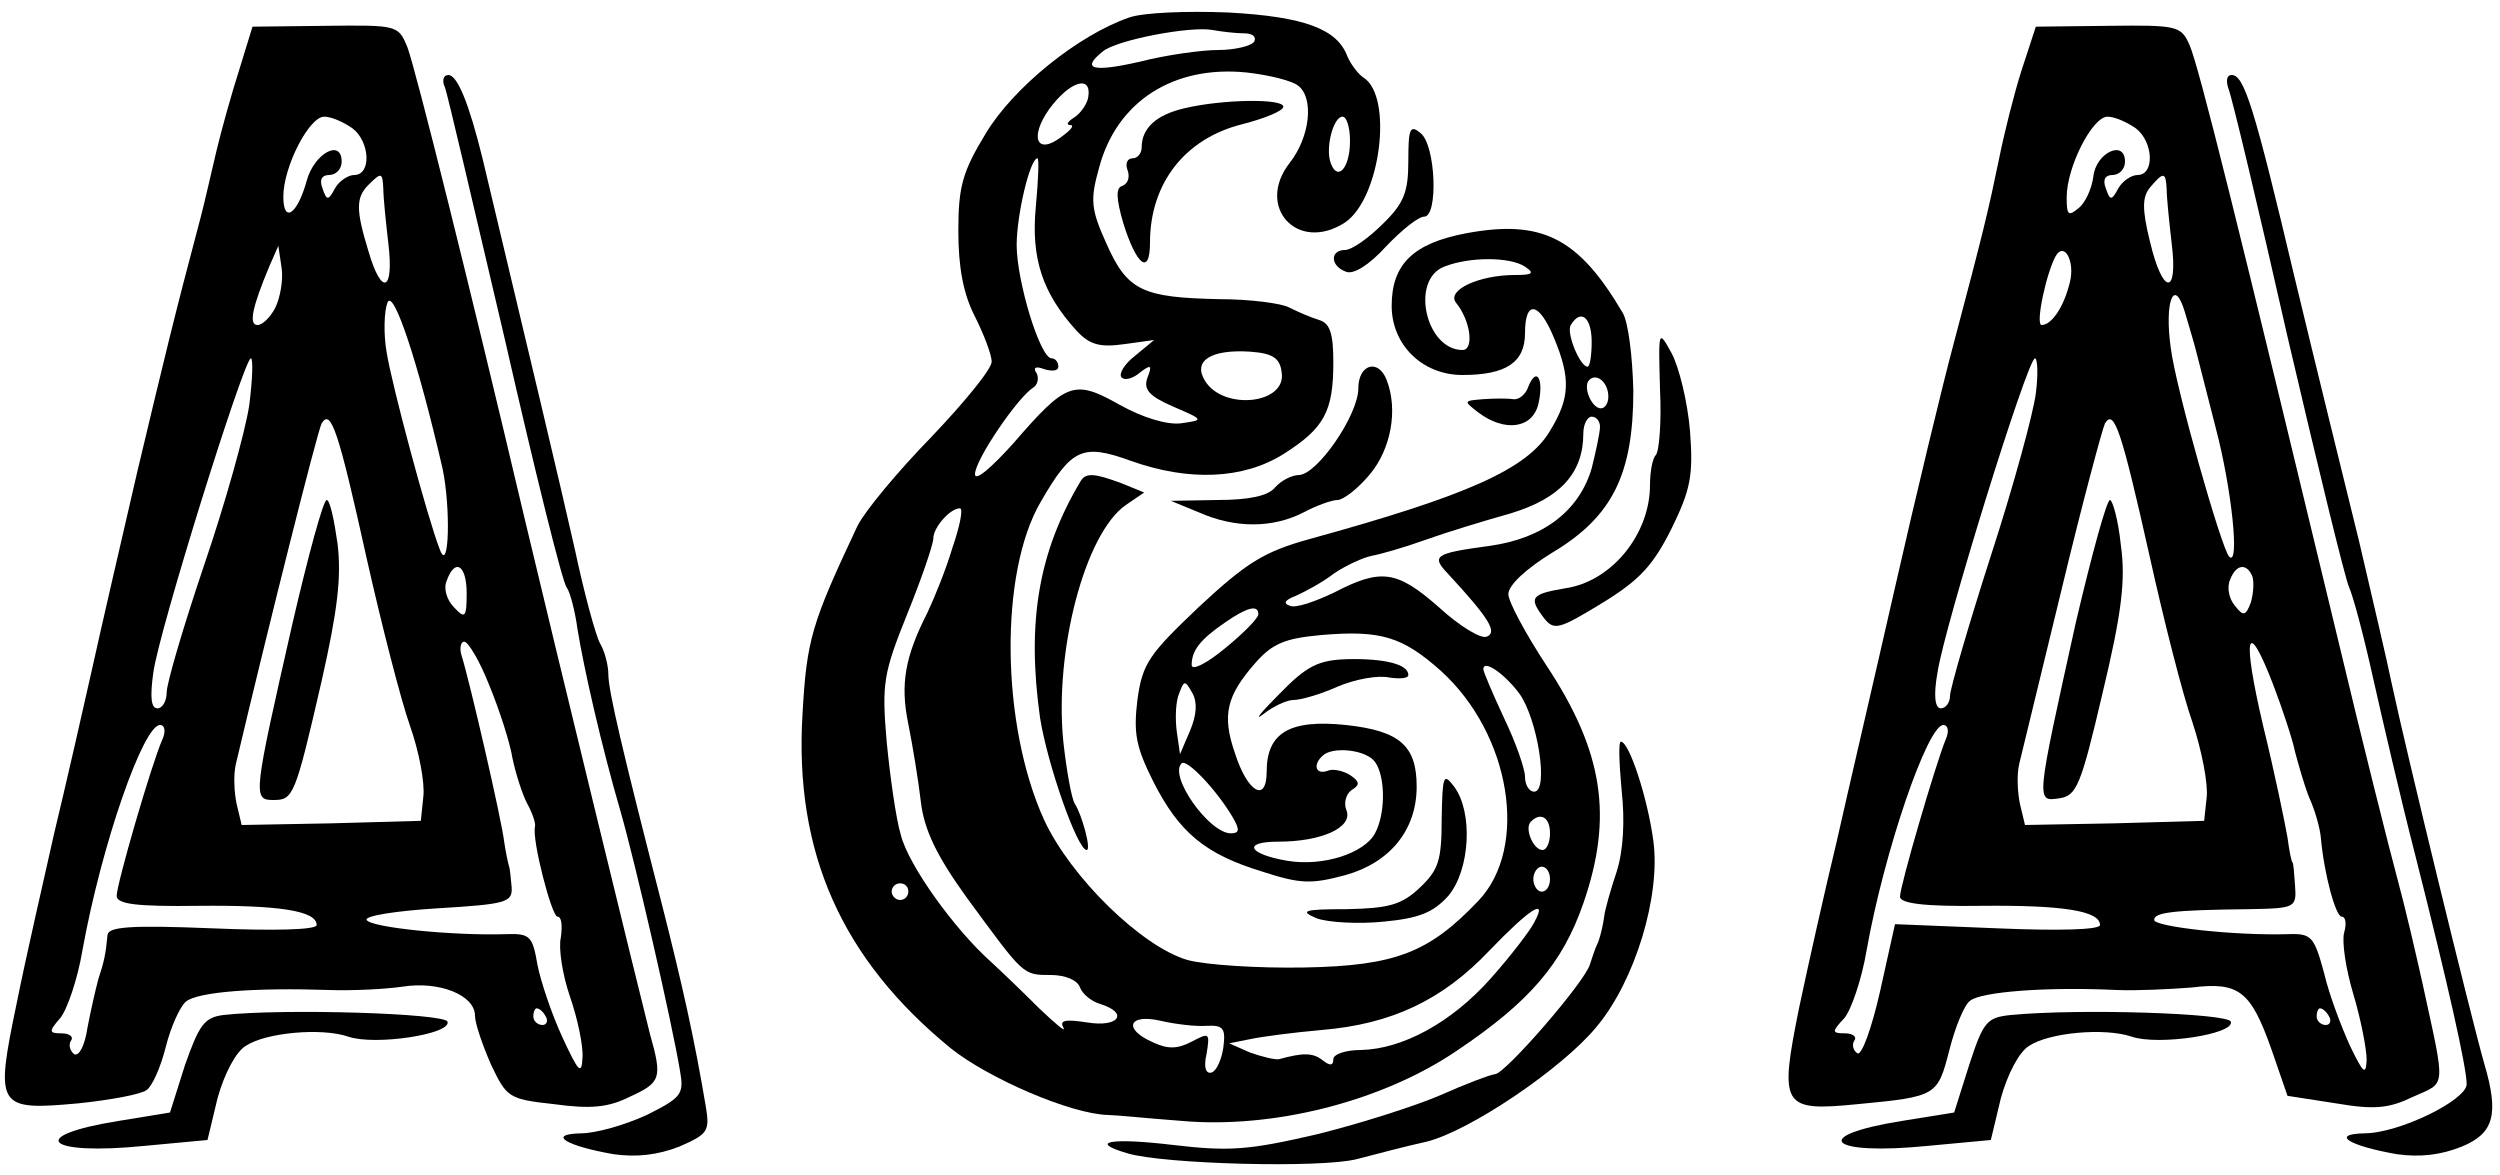 <?xml version="1.0" standalone="no"?>
<!DOCTYPE svg PUBLIC "-//W3C//DTD SVG 20010904//EN"
 "http://www.w3.org/TR/2001/REC-SVG-20010904/DTD/svg10.dtd">
<svg version="1.0" xmlns="http://www.w3.org/2000/svg"
 width="300pt" height="141pt" viewBox="0 0 300 141"
 preserveAspectRatio="xMidYMid meet">

<g transform="translate(0,141) scale(0.1,-0.1)"
fill="#000000" stroke="none">
<path d="M1355 1389 c-61 -21 -139 -84 -172 -139 -28 -46 -33 -64 -33 -117 0
-44 6 -76 20 -103 11 -22 20 -46 20 -54 0 -9 -33 -49 -72 -90 -40 -41 -80 -89
-89 -107 -55 -117 -61 -136 -66 -226 -10 -166 47 -294 178 -401 45 -36 144
-79 189 -80 8 0 47 -4 87 -7 110 -10 241 23 331 84 88 59 127 105 152 177 36
104 24 182 -44 285 -25 38 -46 77 -46 86 0 11 22 31 53 50 72 43 97 94 97 194
-1 41 -6 83 -13 94 -53 90 -97 112 -188 95 -63 -12 -89 -37 -89 -87 0 -47 37
-83 85 -83 52 0 75 15 75 50 0 41 17 38 35 -6 20 -48 19 -72 -5 -111 -27 -46
-100 -78 -289 -130 -54 -15 -75 -28 -132 -81 -60 -57 -68 -68 -74 -111 -5 -41
-2 -57 19 -99 31 -61 62 -87 131 -108 46 -15 59 -15 100 -4 53 15 85 54 85
106 0 49 -20 67 -85 74 -67 7 -95 -9 -95 -56 0 -38 -23 -25 -38 22 -16 46 -10
69 24 108 21 24 36 30 80 34 71 6 97 -2 143 -43 84 -76 106 -212 45 -276 -59
-62 -99 -78 -209 -80 -55 -1 -118 3 -140 9 -55 16 -140 99 -172 168 -52 114
-54 297 -4 382 37 64 50 70 108 49 70 -25 135 -22 183 8 49 31 60 51 60 110 0
35 -4 47 -17 51 -10 3 -26 10 -36 15 -9 5 -47 10 -84 10 -92 2 -110 10 -135
66 -19 42 -20 53 -9 92 21 79 89 123 177 114 27 -3 55 -10 62 -16 19 -15 14
-61 -10 -92 -42 -53 9 -109 66 -72 43 29 58 152 22 174 -7 5 -15 16 -19 25
-12 33 -51 48 -143 53 -49 2 -102 0 -119 -6z m138 -19 c10 0 15 -4 12 -10 -3
-5 -23 -10 -43 -10 -20 0 -63 -6 -94 -14 -57 -13 -71 -9 -45 12 16 14 106 31
132 26 11 -2 28 -4 38 -4z m-187 -76 c-1 -8 -9 -20 -17 -25 -8 -5 -10 -9 -5
-9 6 0 1 -6 -10 -14 -30 -23 -39 -1 -15 33 24 33 51 42 47 15z m314 -53 c0
-33 -15 -49 -23 -27 -7 18 3 56 14 56 5 0 9 -13 9 -29z m-377 -79 c-6 -62 8
-104 49 -149 16 -17 28 -20 57 -16 l36 5 -23 -19 c-13 -10 -20 -22 -16 -26 4
-4 14 -1 22 6 13 10 15 9 9 -6 -5 -14 1 -22 31 -35 37 -16 37 -16 9 -20 -17
-2 -46 7 -73 22 -55 31 -64 28 -128 -46 -27 -30 -46 -46 -46 -37 0 17 51 92
70 104 5 3 7 11 4 17 -5 7 -1 9 9 5 10 -3 17 -2 17 3 0 6 -4 10 -8 10 -14 0
-42 93 -42 136 0 36 16 104 25 104 2 0 1 -26 -2 -58z m587 -72 c12 -8 9 -10
-12 -10 -43 0 -82 -18 -71 -33 18 -22 22 -57 8 -57 -44 0 -63 84 -22 100 30
12 79 12 97 0z m80 -90 c0 -16 -2 -30 -5 -30 -9 0 -26 41 -20 50 12 20 25 9
25 -20z m-372 -37 c6 -38 -70 -46 -92 -10 -15 24 7 38 54 35 28 -2 36 -8 38
-25z m392 -29 c0 -8 -4 -14 -9 -14 -11 0 -22 26 -14 34 9 9 23 -3 23 -20z
m-10 -36 c0 -7 -5 -30 -10 -50 -15 -51 -58 -84 -122 -93 -67 -9 -71 -12 -50
-34 50 -54 59 -70 46 -75 -7 -3 -33 13 -57 35 -51 45 -70 47 -126 18 -23 -11
-46 -19 -53 -16 -9 3 -6 7 7 12 11 5 32 16 46 27 15 10 35 19 45 21 11 2 39
10 64 19 25 9 71 23 103 32 59 18 87 48 87 96 0 11 5 20 10 20 6 0 10 -6 10
-12z m-777 -145 c-8 -27 -22 -61 -30 -78 -27 -53 -33 -86 -23 -134 5 -25 12
-67 15 -93 4 -34 19 -65 55 -115 69 -94 67 -93 101 -93 17 0 32 -6 35 -15 3
-8 14 -17 25 -20 34 -11 21 -28 -16 -22 -26 4 -34 3 -29 -6 4 -7 -9 4 -29 23
-19 19 -45 44 -57 55 -45 40 -100 117 -109 153 -6 20 -13 71 -17 112 -6 70 -4
82 25 154 17 42 31 83 31 90 0 13 20 36 32 36 4 0 0 -21 -9 -47z m367 -80 c0
-5 -18 -23 -40 -41 -23 -19 -40 -27 -40 -20 0 18 11 31 40 51 26 18 40 22 40
10z m313 -95 c22 -30 36 -118 18 -118 -6 0 -11 8 -11 18 0 9 -11 41 -25 70
-14 30 -25 56 -25 59 0 12 25 -5 43 -29z m-395 -45 l-12 -28 -4 28 c-2 16 -1
36 3 45 6 16 7 16 16 0 6 -11 5 -26 -3 -45z m220 -35 c14 -14 16 -62 2 -88
-13 -24 -62 -40 -105 -33 -47 8 -55 23 -11 23 52 0 89 17 82 37 -4 9 -1 20 6
25 10 6 10 10 -2 18 -8 5 -21 8 -27 5 -14 -5 -18 7 -6 18 11 11 48 8 61 -5z
m-168 -70 c8 -14 7 -18 -3 -18 -26 0 -75 69 -59 84 6 6 43 -33 62 -66z m380
-18 c0 -11 -4 -20 -9 -20 -11 0 -22 26 -14 34 12 12 23 5 23 -14z m0 -55 c0
-8 -4 -15 -10 -15 -5 0 -10 7 -10 15 0 8 5 15 10 15 6 0 10 -7 10 -15z m-770
-15 c0 -5 -4 -10 -10 -10 -5 0 -10 5 -10 10 0 6 5 10 10 10 6 0 10 -4 10 -10z
m751 -37 c-5 -10 -28 -40 -52 -67 -47 -53 -106 -85 -156 -86 -18 0 -33 -5 -33
-11 0 -8 -4 -8 -12 -2 -12 10 -24 10 -53 2 -5 -1 -21 3 -35 8 l-25 11 25 5
c14 3 52 8 86 11 84 7 145 36 201 95 49 51 71 65 54 34z m-393 -124 c20 1 23
-3 20 -26 -2 -14 -8 -28 -14 -30 -7 -2 -10 6 -6 23 4 25 3 25 -18 14 -17 -9
-29 -9 -46 -1 -37 16 -30 35 9 26 17 -4 42 -7 55 -6z"/>
<path d="M287 1326 c-9 -28 -21 -71 -27 -96 -6 -25 -14 -61 -19 -80 -33 -124
-44 -171 -76 -305 -19 -82 -44 -190 -55 -240 -11 -49 -31 -137 -45 -195 -13
-58 -34 -149 -45 -204 -26 -125 -24 -129 74 -120 39 4 76 11 82 16 7 5 17 28
23 52 6 24 17 48 24 54 14 12 85 17 172 14 28 -1 67 1 88 4 44 7 87 -10 87
-35 0 -9 9 -35 19 -58 19 -40 21 -42 76 -48 44 -6 65 -4 91 9 37 17 39 22 24
75 -13 51 -113 461 -151 621 -66 280 -130 536 -140 563 -11 27 -12 27 -99 26
l-87 -1 -16 -52z m136 -70 c21 -16 23 -56 2 -56 -7 0 -18 -7 -23 -16 -8 -15
-10 -15 -15 0 -4 10 -1 16 8 16 8 0 15 7 15 16 0 28 -33 10 -42 -23 -11 -40
-28 -52 -28 -19 0 36 31 96 49 96 9 0 24 -7 34 -14z m37 -73 c0 -10 3 -39 6
-65 7 -58 -8 -64 -24 -9 -15 49 -15 64 0 79 16 16 17 15 18 -5z m-130 -143
c-6 -11 -15 -20 -21 -20 -11 0 -6 22 14 70 l11 25 4 -27 c2 -15 -2 -36 -8 -48z
m201 -192 c10 -47 8 -127 -3 -98 -15 38 -58 199 -64 237 -4 23 -3 50 1 60 7
17 36 -69 66 -199z m-232 75 c-5 -32 -29 -118 -54 -191 -25 -74 -45 -142 -45
-153 0 -10 -5 -19 -11 -19 -8 0 -9 14 -5 43 7 51 109 377 117 377 3 0 2 -26
-2 -57z m141 -183 c18 -80 41 -170 52 -201 11 -31 18 -69 16 -85 l-3 -29 -107
-3 -108 -2 -6 25 c-3 14 -4 35 -1 48 38 161 98 400 103 409 11 18 20 -8 54
-162z m120 -42 c0 -29 -2 -31 -15 -17 -9 9 -13 23 -9 32 10 28 24 19 24 -15z
m27 -110 c12 -29 25 -69 28 -88 4 -19 12 -44 18 -55 6 -11 10 -23 9 -27 -4
-15 20 -108 27 -108 5 0 6 -11 4 -25 -3 -13 2 -45 11 -71 9 -26 16 -59 15 -73
-1 -22 -5 -17 -24 24 -13 28 -26 67 -30 87 -6 35 -9 38 -38 37 -64 -2 -162 8
-167 17 -3 5 36 11 85 14 82 5 90 7 89 25 -1 11 -2 22 -3 25 -1 3 -4 16 -6 30
-3 26 -41 191 -51 223 -3 9 -1 17 3 17 5 0 19 -24 30 -52z m-392 -65 c-13 -29
-55 -174 -55 -188 0 -10 24 -13 98 -12 97 1 142 -6 142 -23 0 -6 -53 -7 -125
-4 -98 4 -125 2 -126 -8 -2 -22 -4 -32 -11 -53 -3 -11 -9 -37 -13 -58 -3 -21
-10 -35 -16 -32 -5 4 -7 11 -4 16 4 5 -2 9 -11 9 -15 0 -16 2 -2 18 8 9 21 46
27 82 23 127 73 270 93 270 6 0 7 -8 3 -17z m460 -333 c3 -5 1 -10 -4 -10 -6
0 -11 5 -11 10 0 6 2 10 4 10 3 0 8 -4 11 -10z"/>
<path d="M351 662 c-47 -207 -48 -212 -23 -212 24 0 26 4 58 143 19 84 24 125
19 165 -4 28 -9 52 -13 52 -4 0 -22 -66 -41 -148z"/>
<path d="M2426 1326 c-9 -28 -21 -76 -27 -106 -13 -63 -19 -88 -54 -220 -14
-52 -46 -185 -71 -295 -25 -110 -57 -247 -70 -305 -14 -58 -34 -147 -45 -199
-24 -119 -21 -125 70 -116 95 9 96 10 110 64 7 28 18 55 25 60 13 11 93 17
176 13 25 -1 65 1 90 3 57 7 71 -4 96 -75 l19 -55 58 -9 c47 -8 64 -6 93 8 40
18 39 7 11 136 -8 36 -21 92 -30 125 -9 33 -42 164 -72 290 -117 486 -167 689
-178 712 -10 22 -15 23 -97 22 l-87 -1 -17 -52z m137 -70 c21 -16 23 -56 2
-56 -7 0 -18 -7 -23 -16 -8 -15 -10 -15 -15 0 -4 10 -1 16 8 16 8 0 15 7 15
16 0 27 -35 11 -38 -18 -2 -15 -10 -32 -18 -38 -12 -10 -14 -8 -14 13 0 37 31
97 49 97 9 0 24 -7 34 -14z m37 -73 c0 -10 3 -39 6 -65 8 -64 -11 -62 -26 2
-10 40 -9 54 0 65 16 19 19 19 20 -2z m-116 -111 c-7 -30 -22 -52 -34 -52 -8
0 6 64 17 83 10 17 23 -6 17 -31z m151 -82 c2 -8 13 -51 24 -94 19 -72 29
-167 16 -154 -9 9 -64 202 -70 250 -8 56 4 87 17 43 5 -17 11 -37 13 -45z
m-192 -52 c-3 -24 -27 -112 -54 -195 -27 -84 -49 -160 -49 -168 0 -8 -5 -15
-11 -15 -7 0 -9 15 -4 43 8 54 108 377 117 377 3 0 4 -19 1 -42z m136 -193
c17 -77 40 -168 52 -202 11 -33 19 -74 17 -90 l-3 -28 -107 -3 -108 -2 -6 25
c-3 14 -4 35 -1 48 3 12 26 107 51 210 25 104 49 193 52 199 11 18 20 -10 53
-157z m124 -27 c2 -7 1 -21 -2 -31 -6 -16 -9 -17 -19 -4 -7 8 -10 22 -6 31 7
19 20 21 27 4z m25 -130 c11 -29 23 -65 26 -80 4 -15 11 -40 17 -55 7 -15 13
-37 14 -48 4 -45 18 -95 25 -95 5 0 6 -9 3 -19 -3 -11 2 -44 11 -74 9 -30 16
-66 16 -79 -1 -19 -4 -16 -20 17 -10 22 -25 61 -31 87 -12 44 -15 48 -43 47
-65 -2 -161 9 -161 17 0 9 21 12 115 13 55 1 56 2 54 29 -1 15 -2 27 -3 27 -1
0 -4 14 -6 30 -3 17 -15 76 -29 133 -26 111 -20 133 12 50z m-393 -65 c-12
-29 -55 -176 -55 -189 0 -8 28 -12 98 -11 97 1 142 -6 142 -23 0 -6 -52 -7
-123 -4 l-123 5 -18 -81 c-10 -44 -22 -77 -27 -74 -5 3 -7 10 -4 15 4 5 -2 9
-11 9 -16 0 -16 2 -1 18 8 9 21 46 27 82 21 118 73 270 92 270 6 0 7 -8 3 -17z
m460 -333 c3 -5 1 -10 -4 -10 -6 0 -11 5 -11 10 0 6 2 10 4 10 3 0 8 -4 11
-10z"/>
<path d="M2491 663 c-48 -217 -48 -215 -20 -211 21 3 26 15 52 126 23 96 28
136 22 178 -3 30 -10 54 -13 54 -4 0 -22 -66 -41 -147z"/>
<path d="M534 1305 c3 -8 35 -145 72 -303 36 -158 69 -291 74 -297 4 -5 10
-28 13 -50 8 -49 29 -141 52 -220 17 -59 61 -250 71 -310 5 -28 2 -32 -40 -53
-26 -12 -61 -22 -79 -22 -41 -1 -18 -15 39 -25 28 -4 53 -1 79 9 34 15 37 18
32 48 -14 83 -28 145 -52 240 -48 187 -65 259 -65 279 0 10 -4 27 -10 37 -5 9
-19 60 -30 112 -18 80 -55 235 -111 470 -16 65 -30 100 -41 100 -6 0 -8 -7 -4
-15z"/>
<path d="M2674 1304 c4 -9 36 -143 71 -298 36 -154 69 -290 74 -301 5 -11 18
-60 29 -110 11 -49 33 -144 50 -210 39 -154 62 -256 62 -276 0 -19 -81 -59
-123 -59 -41 -1 -18 -15 39 -25 28 -4 53 -1 78 9 39 16 45 39 27 100 -16 56
-94 376 -111 456 -5 25 -23 101 -39 170 -17 69 -52 211 -77 315 -49 207 -61
245 -76 245 -6 0 -7 -7 -4 -16z"/>
<path d="M1421 1280 c-34 -8 -51 -24 -51 -47 0 -7 -5 -13 -11 -13 -6 0 -9 -6
-6 -14 3 -8 1 -16 -6 -19 -8 -2 -8 -14 1 -45 16 -51 32 -63 32 -23 0 71 42
125 111 142 27 7 49 16 49 21 0 10 -73 9 -119 -2z"/>
<path d="M1690 1217 c0 -37 -5 -51 -31 -76 -17 -17 -37 -31 -45 -31 -18 0 -18
-19 1 -26 9 -4 28 8 48 30 19 20 39 36 46 36 17 0 14 85 -4 100 -13 11 -15 6
-15 -33z"/>
<path d="M1992 943 c2 -39 -1 -75 -5 -79 -4 -4 -7 -20 -7 -36 0 -59 -46 -116
-102 -124 -41 -7 -44 -11 -25 -36 12 -15 18 -13 69 18 46 28 62 46 84 90 23
47 26 64 22 117 -3 35 -13 76 -22 93 -16 29 -16 29 -14 -43z"/>
<path d="M1630 944 c0 -32 -49 -103 -71 -104 -9 0 -22 -7 -29 -15 -8 -10 -31
-15 -69 -15 l-56 -1 34 -14 c43 -19 88 -19 125 0 15 8 34 15 41 15 7 0 25 14
39 31 25 30 34 77 20 113 -10 26 -34 19 -34 -10z"/>
<path d="M1834 946 c-3 -9 -11 -16 -18 -15 -6 1 -22 1 -36 0 -24 -2 -24 -2 -6
-16 32 -24 65 -19 72 10 7 30 -2 46 -12 21z"/>
<path d="M1297 833 c-51 -85 -65 -170 -49 -284 9 -57 45 -159 56 -159 6 0 -6
43 -14 55 -4 6 -10 39 -14 75 -11 109 26 250 75 284 l22 15 -27 11 c-32 12
-43 13 -49 3z"/>
<path d="M1535 577 c-22 -22 -31 -33 -19 -24 11 9 28 17 36 17 9 0 33 7 53 16
21 9 49 14 62 11 13 -2 23 -1 23 3 0 13 -29 20 -73 19 -35 -1 -49 -8 -82 -42z"/>
<path d="M1946 461 c4 -36 2 -72 -6 -97 -7 -21 -14 -45 -15 -54 -1 -8 -4 -22
-7 -30 -4 -8 -8 -21 -10 -27 -5 -20 -102 -132 -114 -132 -7 -1 -36 -12 -65
-25 -30 -13 -96 -34 -148 -47 -82 -19 -105 -21 -173 -13 -75 9 -103 4 -55 -10
43 -13 232 -18 275 -7 23 6 61 16 84 21 52 13 163 88 204 138 46 55 77 157 68
223 -7 52 -29 119 -39 119 -3 0 -2 -26 1 -59z"/>
<path d="M1730 427 c0 -50 -4 -61 -26 -82 -22 -21 -38 -25 -88 -26 -52 0 -57
-2 -36 -11 14 -5 50 -7 80 -4 43 4 60 11 78 31 26 31 30 100 7 131 -13 17 -14
14 -15 -39z"/>
<path d="M268 192 c-23 -3 -29 -12 -46 -60 l-18 -57 -61 -10 c-113 -18 -88
-42 31 -30 l75 7 12 50 c8 29 22 56 34 63 24 16 91 22 123 11 32 -11 124 3
119 18 -3 10 -196 16 -269 8z"/>
<path d="M2413 192 c-29 -3 -33 -8 -50 -60 l-18 -57 -62 -10 c-113 -18 -89
-42 31 -30 l75 7 12 50 c8 29 22 56 34 63 24 16 91 22 123 11 32 -11 124 3
119 18 -3 10 -180 16 -264 8z"/>
</g>
</svg>
